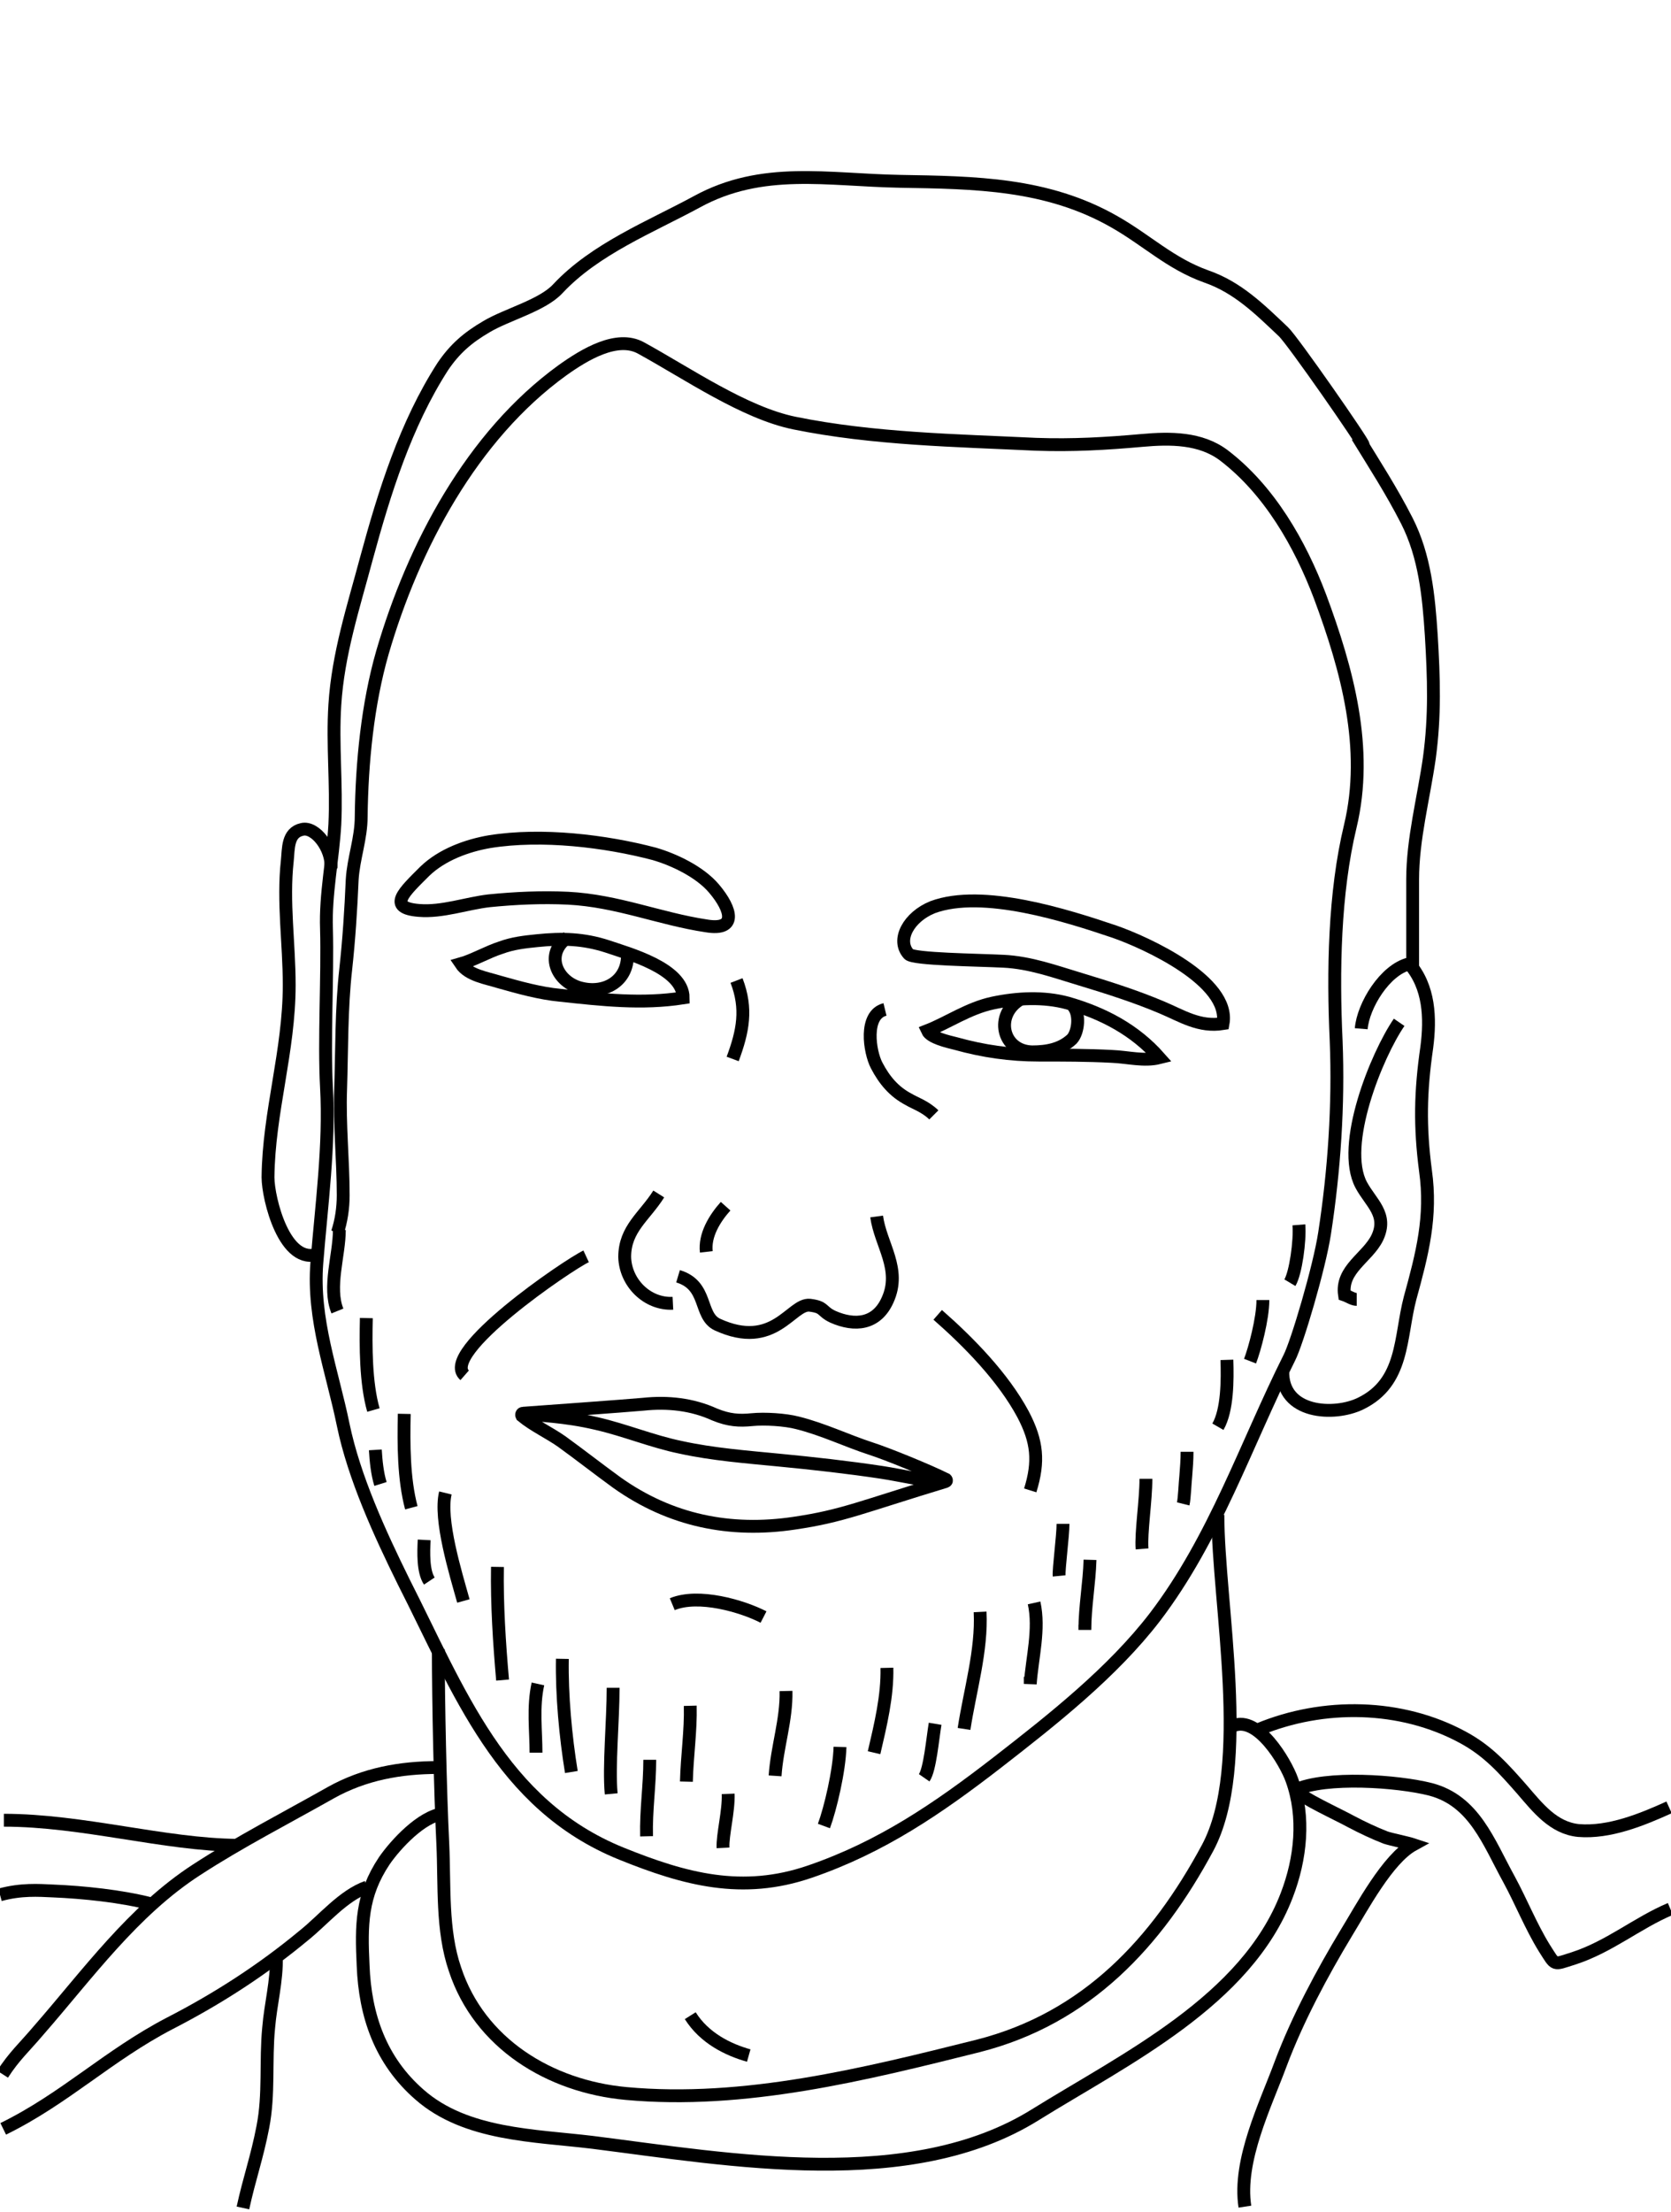 <?xml version="1.0" encoding="utf-8"?>
<!-- Generator: Adobe Illustrator 21.1.0, SVG Export Plug-In . SVG Version: 6.00 Build 0)  -->
<svg version="1.1" xmlns="http://www.w3.org/2000/svg" xmlns:xlink="http://www.w3.org/1999/xlink" x="0px" y="0px"
	 viewBox="0 0 260 344" style="enable-background:new 0 0 260 344;" xml:space="preserve">
<style type="text/css">
	.st0{opacity:0;fill:#FFFFFF;}
	.st1{fill:none;stroke:#000000;stroke-width:2;stroke-miterlimit:10;}
</style>
<g id="Layer_3">
	<rect class="st0" width="260" height="344"/>
</g>
<g id="Layer_2">
	<path class="st1" d="M212.1,69.2c0.2-0.2-11-16.3-12.4-17.6c-3.7-3.5-7.1-6.9-12-8.6c-5.6-2-9.2-5.6-14.3-8.5
		c-10.5-6-21.7-6.1-33.4-6.3c-11.2-0.2-21.4-2.4-31.6,3.2c-7.2,3.9-15.8,7.3-21.6,13.5c-2.4,2.6-7.9,4-11.1,5.9
		c-2.9,1.7-4.9,3.4-6.8,6.2c-5.8,9-9.1,19.6-11.9,29.9c-2,7.5-4.4,14.8-4.9,22.7c-0.4,6.2,0.3,12.4,0,18.6
		c-0.3,5.4-1.5,10.9-1.3,16.3c0.2,7.3-0.4,17.3,0,24.6c0.5,9-0.8,18.5-1.5,27.3c-0.7,8.8,2.4,16.9,4.1,25.2
		c1.7,8.2,5.7,16.9,9.4,24.4c8.6,16.9,15.1,34.7,33.9,42.3c9.9,4,18.8,6.4,29.3,2.8c11.1-3.8,19.9-9.8,29.2-17
		c8.5-6.6,17.9-14,24.5-22.6c9.3-12.2,14.1-26.7,20.9-40.3c1.2-2.3,4.7-14.1,5.5-19.4c1.5-9.7,2.2-20,1.8-29.9
		c-0.5-10.8-0.3-23,2.2-33.4c2.9-12.1-0.5-24.4-4.7-35.7c-3.1-8.2-7.9-16.6-15-22c-3.6-2.7-8.3-2.7-12.7-2.3
		c-5.6,0.5-10.8,0.8-16.5,0.6c-12.5-0.6-25.3-0.8-37.6-3.3c-7.8-1.6-16.6-7.7-23.9-11.7c-3.7-2-8.7,1-12.2,3.5
		c-14.1,10.2-23.2,27.4-28,43.9c-2.3,8-3.2,17.1-3.3,25.5c0,3.4-1.2,6.5-1.4,9.8c-0.2,4.7-0.5,9.3-1,13.9
		c-0.7,6.2-0.6,12.5-0.8,18.7c-0.2,5.5,0.4,11,0.4,16.5c0,2-0.3,4-0.9,5.8"/>
	<path class="st1" d="M211.2,67.9c2.7,4.4,5.3,8.4,7.7,13.1c2.8,5.5,3.4,11.7,3.8,17.8c0.4,6.6,0.6,12.5-0.3,19.1
		c-0.9,6.3-2.6,12.6-2.6,18.9c0,4,0,10.4,0,13.7"/>
	<path class="st1" d="M51.5,135c0.2-3.1-2.5-6.5-4.5-6c-2.3,0.5-2.1,3-2.3,4.9c-0.7,6.4,0.3,12.8,0.3,19.3c0,10.3-3.2,19.8-3.3,29.9
		c0,3.3,2.6,13.9,7.9,11.9"/>
	<path class="st1" d="M211.8,160c0.3-3.6,3.7-9.2,7.5-10.1c3.1,3.6,3.3,8.4,2.7,13c-1,6.9-1.1,12.3-0.2,19.2
		c1,7.1-0.5,12.9-2.4,19.8c-1.6,6.1-0.9,13.1-7.7,16.4c-4.1,2-12.3,1.6-12.1-5.1"/>
	<path class="st1" d="M68.2,256.5c0,8.2,0.3,22.2,0.7,30.3c0.3,6.5-0.2,13.4,1.9,19.5c3.8,11.5,14.7,18.2,26.6,19.3
		c18.4,1.7,37.2-3,54.8-7.4c16.9-4.3,27.8-16.1,35.7-30.8c6.8-12.7,1.6-38,1.6-51.8"/>
	<path class="st1" d="M68.2,274.9c-5.9,0-11.5,1-16.7,3.9c-6.9,3.9-14.3,7.7-20.9,12c-9.9,6.4-17,16.3-24.6,25
		c-2.2,2.6-3.8,4-5.6,6.8"/>
	<path class="st1" d="M191.9,268.4c3.8-1.6,8.1,5.6,9.1,8.4c2.1,5.8,1.4,12.3-0.8,18c-6.3,16.4-25.1,25.4-39.1,34.1
		c-19.4,12.1-47.5,7-68.9,4.3c-9.1-1.1-19.7-1.1-26.9-7.4c-6.1-5.3-8.5-12.3-8.8-20.1c-0.3-6.3-0.3-10.9,3.3-16.3
		c1.8-2.6,5.8-6.9,9.1-7.3"/>
	<path class="st1" d="M36.9,287c-11.3-0.1-24.1-3.9-36.3-3.9"/>
	<path class="st1" d="M23.5,296.1c-4.7-1.2-10.5-1.8-15.3-2c-2.2-0.1-4.9-0.3-8.2,0.6"/>
	<path class="st1" d="M57.1,293.5c-3.7,1.3-6.8,5.1-9.8,7.5c-6.5,5.4-13.5,9.9-20.9,13.7c-9.6,5-16.3,11.7-25.9,16.4"/>
	<path class="st1" d="M195.8,269c10.1-4.2,22.2-4,31.8,1.2c3.9,2.1,6.3,4.8,9.2,8.1c2.5,2.9,4.9,6,8.8,6.4c4.8,0.4,9.9-1.7,14.1-3.6
		"/>
	<path class="st1" d="M201.5,278.4c4.8-2.2,16-1.4,21.1-0.1c6.8,1.8,9,8.2,12.2,14c1.9,3.5,3.4,7.3,5.5,10.7
		c1.8,2.8,1.3,2.6,4.5,1.6c5.6-1.8,9.9-5.5,15.1-7.7"/>
	<path class="st1" d="M201.5,278.4c1,1.2,6.7,3.8,8.7,4.9c1.7,0.9,3.6,1.8,5.4,2.5c0.9,0.3,3.4,0.8,4.3,1.1c-4,2.2-8,9.8-10.4,13.7
		c-3.8,6.3-7.6,13.4-10.2,20.3c-2.4,6.5-6.7,15.1-5.6,22.3"/>
	<path class="st1" d="M43,304.3c0.1,3.8-0.9,7.4-1.2,11.1c-0.5,5.1,0.1,10.3-0.9,15.4c-0.9,4.7-2.1,8-3.1,12.6"/>
	<path class="st1" d="M107.4,313.5c2.2,3.5,5.9,5.3,9.1,6.2"/>
	<path class="st1" d="M217.7,159c-3.5,5.1-9.2,19.1-5.9,25.3c1.5,2.8,4.2,4.6,2.5,8.2c-1.5,3.1-5.7,4.9-5.1,8.9
		c0.6,0.2,1.3,0.7,1.9,0.7"/>
	<path class="st1" d="M71.7,149.9c1.8-0.5,4.3-1.9,6.2-2.5c1.9-0.7,3.7-0.9,5.7-1.1c3.9-0.4,7.2-0.3,10.9,0.9
		c3.2,1.1,11.8,3.4,11.8,8c-6.4,1-12.6,0.3-19.1-0.4c-3.2-0.3-6.4-1.2-9.6-2.1C75.7,152.1,72.9,151.7,71.7,149.9z"/>
	<path class="st1" d="M144.3,160.3c3.1-1.2,6.4-3.5,10.2-4.3c3.8-0.8,7.9-1,11.6,0c5.6,1.6,10.5,4.2,14.3,8.5
		c-2.4,0.6-4.9-0.1-7.4-0.2c-3.8-0.2-7.6-0.2-11.4-0.2c-4.4,0-8.6-0.6-12.9-1.8C147.5,162,144.8,161.4,144.3,160.3z"/>
	<path class="st1" d="M88.3,145.8c-3.5,2.5-1.8,6.7,1.8,7.8c4.1,1.2,7.9-1.2,7.5-5.6"/>
	<path class="st1" d="M158.8,155.4c-4.1,2.4-2.9,8.1,1.8,8.2c2.3,0,4.5-0.4,6.2-2c1-1.1,1.3-4,0.1-5.2"/>
	<path class="st1" d="M114.6,152.5c1.7,4.4,1,7.9-0.6,12.2"/>
	<path class="st1" d="M137.7,157c-3.3,0.8-2.4,6.6-1.3,8.7c1.2,2.3,2.7,4.1,5,5.3c0.8,0.5,2.6,1.1,3.9,2.4"/>
	<path class="st1" d="M102.5,185.7c-2.2,3.5-5.3,5.4-5.3,9.8c0.1,4,3.5,7.4,7.5,7.2"/>
	<path class="st1" d="M105.5,198.5c4.7,1.4,3.2,6.1,6.1,7.5c8.9,4.1,11.5-3.3,14.4-3c2.4,0.3,1.7,0.9,3.6,1.8
		c3.4,1.5,6.8,1.2,8.5-2.6c2.2-4.8-1.1-8.6-1.7-13"/>
	<path class="st1" d="M65.2,141.6c3.6,0.3,7.4-1.1,10.9-1.5c4-0.4,8.2-0.6,12.3-0.4c7.7,0.4,14.2,3.2,21.5,4.3
		c4.8,0.8,4-2.5,1.2-5.8c-2.2-2.6-6.2-4.5-9.3-5.4c-7.6-2-17.5-3.2-25.6-1.9c-3.5,0.6-7.4,2-10.1,4.6
		C62.9,138.7,60.1,141.2,65.2,141.6z"/>
	<path class="st1" d="M141.4,148.4c0.7,0.8,10.7,0.9,14.7,1.1c4.2,0.2,8,1.6,12,2.8c4.3,1.3,8.7,2.7,12.7,4.4
		c3.1,1.3,5.8,3.1,9.5,2.5c1.2-6.6-12-12.6-16.9-14.3c-7.4-2.5-20.5-6.7-28.3-3.8C141.4,142.6,139.4,146.2,141.4,148.4z"/>
	<path class="st1" d="M109.9,194.7c-0.3-2.6,1.3-5.2,3-7.1"/>
	<path class="st1" d="M91.2,195.4c-2.8,1.3-22.9,15-18.9,18.5"/>
	<path class="st1" d="M145.9,204.5c4.8,4.2,10.2,9.7,13.3,15.5c2.2,4.2,2.5,7.3,1.1,11.8"/>
	<path class="st1" d="M81.4,219.8c0,0,16.7-1.2,18.7-1.4c3.8-0.4,7.6,0,11.1,1.6c2.2,0.9,3.8,1,5.8,0.8c2-0.2,5.2,0,7.1,0.5
		c4,1,7.7,2.8,11.4,4c2.5,0.8,8.9,3.4,11.7,4.8c0.1,0.1,0.1,0.3-0.1,0.3c-3.3,0-6.6-0.9-9.9-1.4c-5.3-0.8-10.7-1.4-15.9-1.9
		c-5.1-0.5-10.4-0.9-15.4-2c-4.4-0.9-8.7-2.7-13.1-3.7C87.7,220.2,83.8,220.2,81.4,219.8c-0.2,0-0.3,0.2-0.2,0.4
		c1.8,1.5,4.2,2.6,6.2,4c2.9,2.1,5.7,4.3,8.6,6.4c8.3,5.9,17.6,7.8,27.6,6.3c7.5-1.1,10.4-2.5,23.6-6.5"/>
	<path class="st1" d="M104.6,249.5c4.1-1.7,10.9,0.3,14.2,2"/>
	<path class="st1" d="M52.8,191.3c0,3.9-1.8,8.9-0.3,12.6"/>
	<path class="st1" d="M57,205c-0.1,4.4-0.1,10.1,1.1,14.3"/>
	<path class="st1" d="M62.9,219.9c-0.1,4.7-0.1,10.1,1.1,14.6"/>
	<path class="st1" d="M58.4,225.5c0.1,1.7,0.3,3.7,0.8,5.3"/>
	<path class="st1" d="M69.3,232.2c-1,4.1,1.6,12.5,2.8,16.8"/>
	<path class="st1" d="M66,239.5c-0.1,1.9-0.2,4.9,0.8,6.4"/>
	<path class="st1" d="M77.4,243.7c-0.1,5.8,0.3,11.9,0.8,17.6"/>
	<path class="st1" d="M83.7,261.9c-0.8,3.6-0.3,7.3-0.3,10.7"/>
	<path class="st1" d="M87.5,258c-0.1,5.6,0.5,12.1,1.4,17.6"/>
	<path class="st1" d="M95.4,262.5c0,5.2-0.7,12.2-0.3,16.5"/>
	<path class="st1" d="M101.1,273.7c0,4.1-0.6,7.8-0.5,11.9"/>
	<path class="st1" d="M107.4,265.3c0.1,3.9-0.5,7.8-0.6,11.8"/>
	<path class="st1" d="M113.3,279c0.1,2.7-0.9,6.4-0.8,8.4"/>
	<path class="st1" d="M122.3,263c0.1,4.5-1.4,8.7-1.7,13.2"/>
	<path class="st1" d="M130.7,271.7c-0.1,3.7-1.5,9.6-2.5,12.3"/>
	<path class="st1" d="M138,259.4c0.1,4.4-1,8.9-2,13.2"/>
	<path class="st1" d="M145.5,268.1c-0.4,2.4-0.8,7.1-1.7,8.4"/>
	<path class="st1" d="M152.5,250.7c0.3,6-1.6,12.3-2.5,18.2"/>
	<path class="st1" d="M160.9,249.3c0.9,4.1-0.3,8.5-0.6,12.6c0-0.4,0-0.7,0-1.1"/>
	<path class="st1" d="M169.6,242.6c-0.1,3.6-0.8,7.3-0.8,10.9c0-0.3,0-0.6,0-0.8"/>
	<path class="st1" d="M178.3,230c0,3.4-0.8,8.4-0.6,10.9"/>
	<path class="st1" d="M184.7,225.8c0,1.3-0.1,2.5-0.2,3.8c-0.1,0.8-0.2,3.5-0.4,4.3"/>
	<path class="st1" d="M190.9,211.5c0.1,3.1,0.1,7.8-1.4,10.4"/>
	<path class="st1" d="M165.4,237c0,1.9-0.7,7.1-0.6,8.1"/>
	<path class="st1" d="M196.5,202.2c0,2.9-1.3,7.7-2,9.5"/>
	<path class="st1" d="M202.1,190.5c0.2,2.5-0.5,7.5-1.4,9"/>
</g>
</svg>
